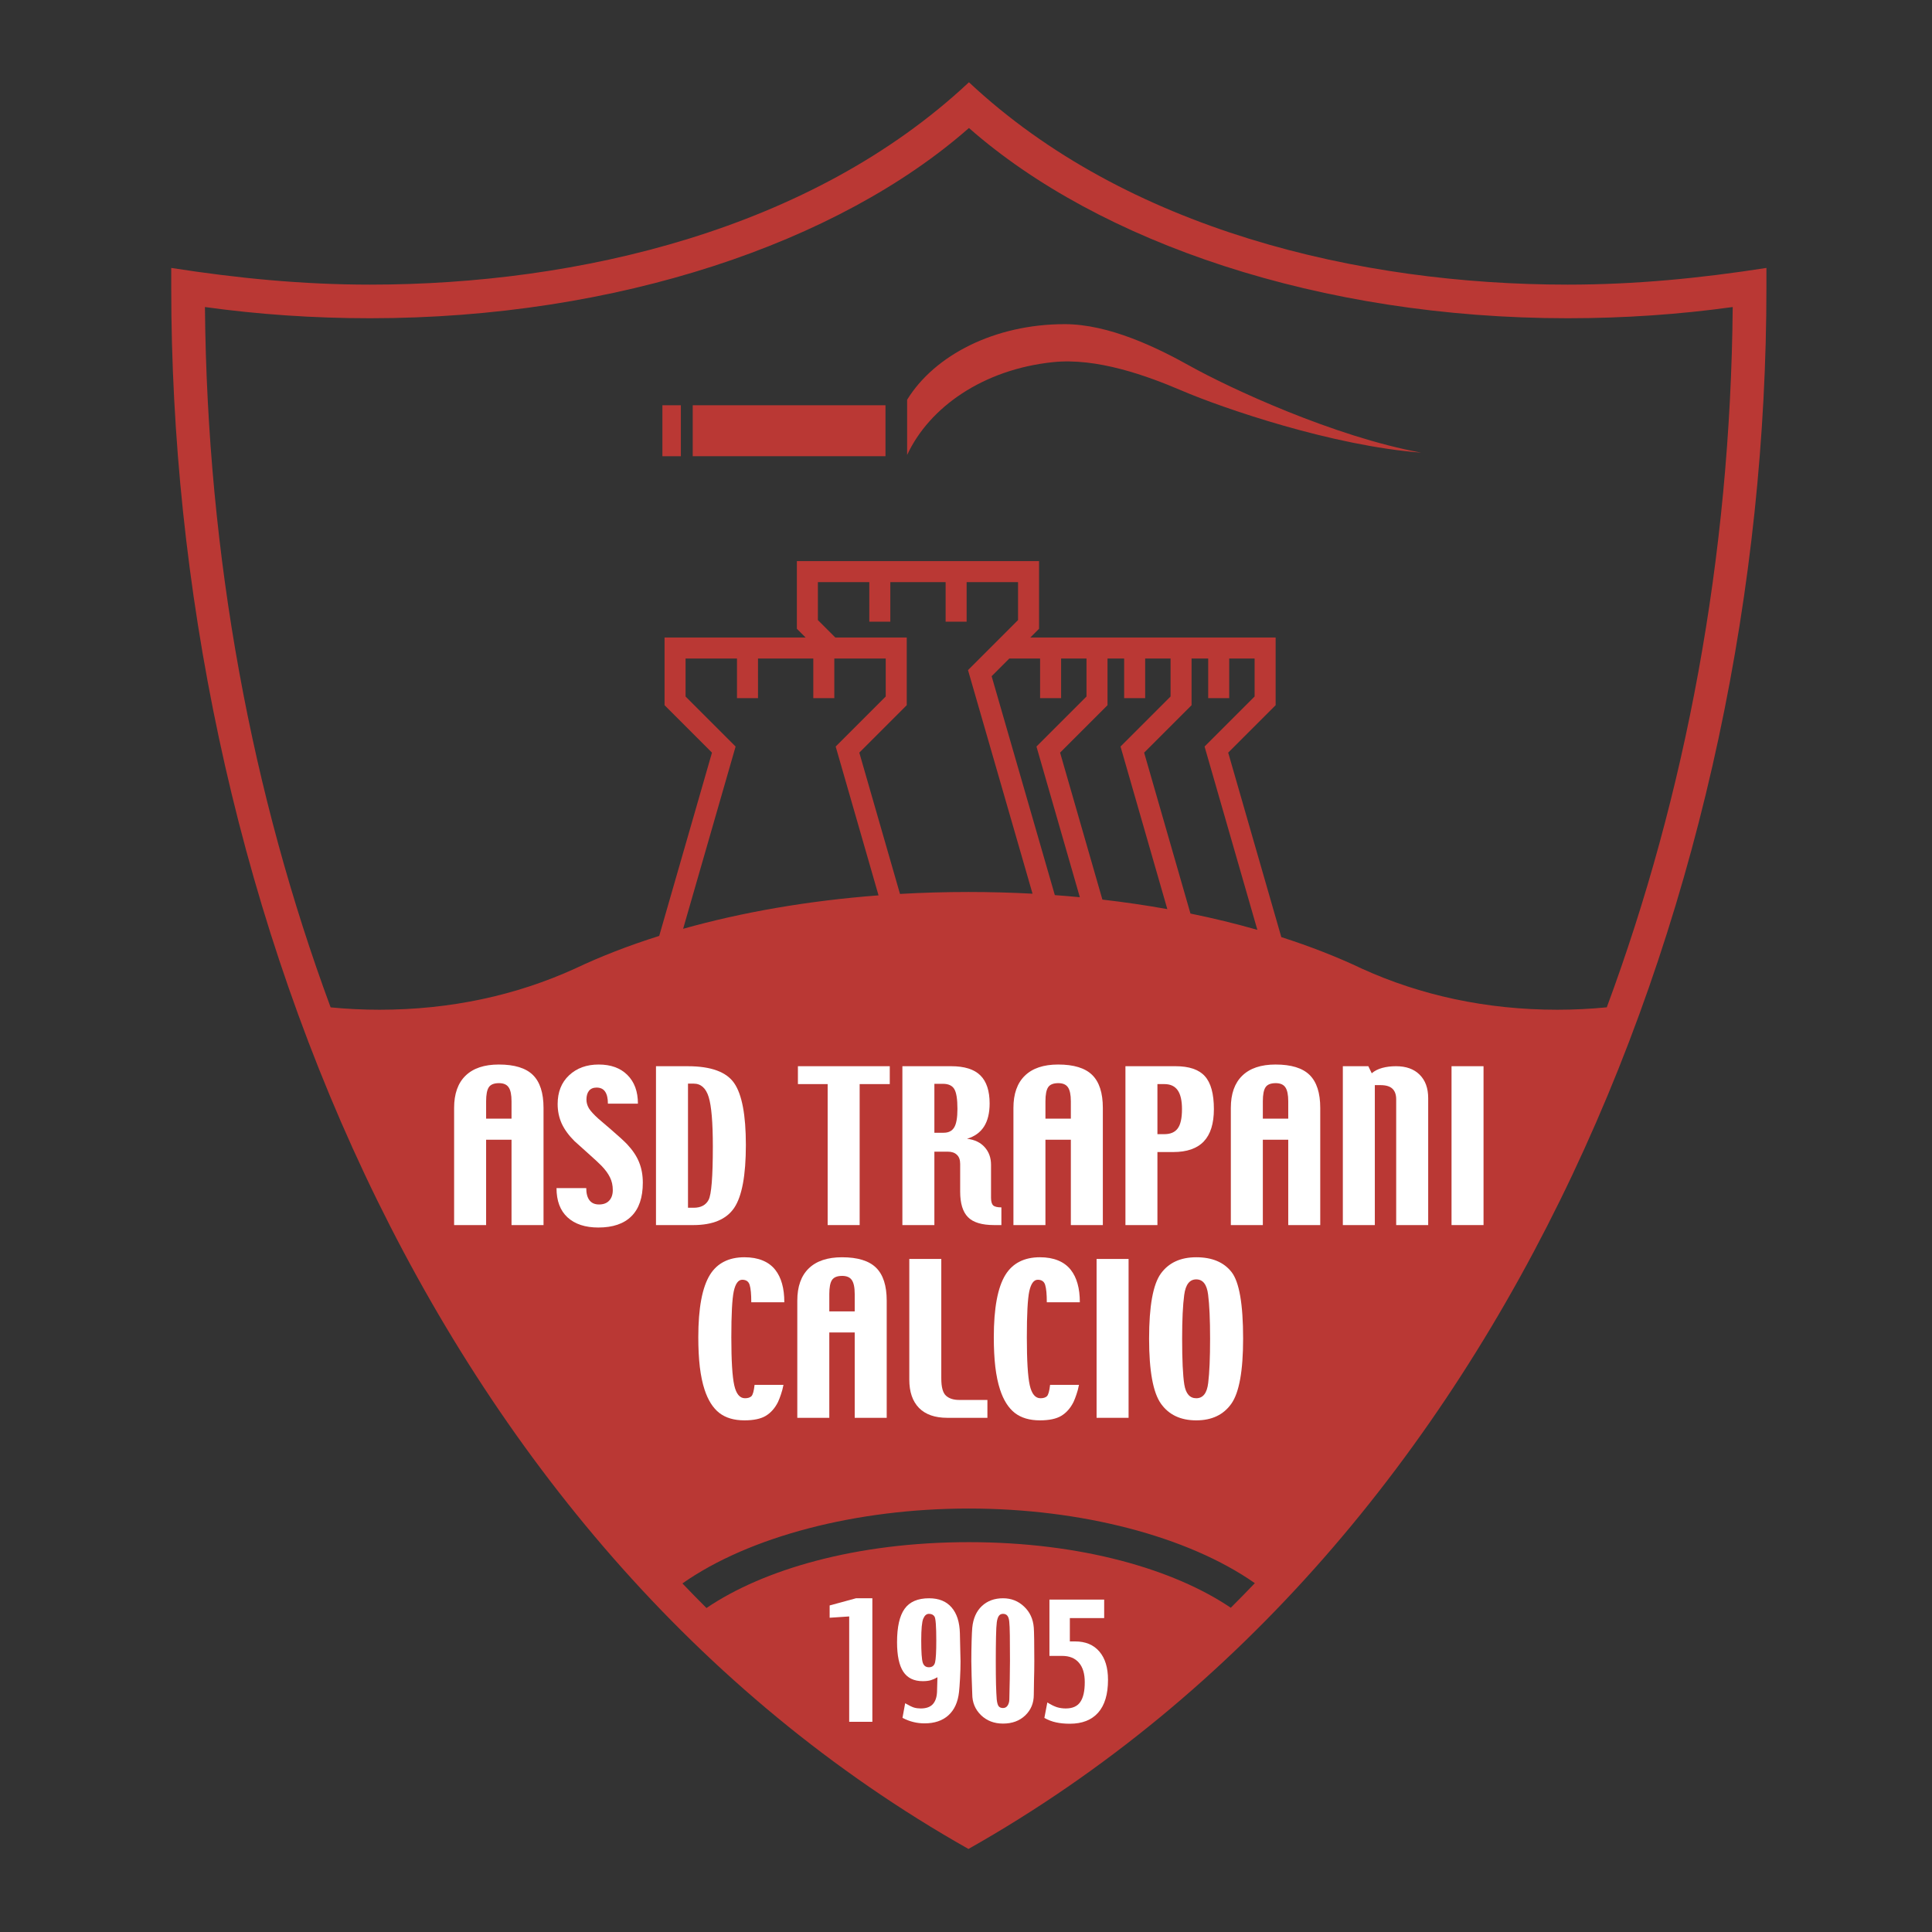 <?xml version="1.0" encoding="iso-8859-1"?>
<!-- Generator: Adobe Illustrator 24.0.1, SVG Export Plug-In . SVG Version: 6.00 Build 0)  -->
<svg version="1.1" id="Layer_1" xmlns="http://www.w3.org/2000/svg" xmlns:xlink="http://www.w3.org/1999/xlink" x="0px" y="0px"
	 viewBox="0 0 600 600" style="enable-background:new 0 0 600 600;" xml:space="preserve">
<rect x="0" y="0" width="600" height="600" fill="#333333" stroke="none"/>
<g>
	<path style="fill-rule:evenodd;clip-rule:evenodd;fill:#BA3834;" d="M276.498,180.778v12.3h-6.526l-0.001-12.3h-15.969v11.789
		l5.42,5.422h22.175v21.018l-14.73,14.73l12.635,43.882c6.957-0.399,14.044-0.604,21.235-0.604c6.741,0,13.395,0.18,19.93,0.533
		l-20.042-69.44l9.791-9.79l5.748-5.751v-11.789h-15.969v12.3h-6.526v-12.3H276.498L276.498,180.778z M272.838,278.063
		l-13.309-46.219l15.539-15.539v-11.789h-15.966v12.299h-6.527v-12.299h-17.172l0.002,12.299h-6.527v-12.299h-15.97v11.789
		l15.54,15.539l-16.296,56.602C230.396,283.317,250.91,279.726,272.838,278.063L272.838,278.063z M390.482,288.773l-16.391-56.929
		l15.539-15.539v-11.789h-7.887v12.299h-6.527v-12.299h-5.165v14.492l-14.728,14.73l14.387,49.975
		C376.912,285.182,383.852,286.875,390.482,288.773L390.482,288.773z M362.524,282.335l-14.534-50.491l15.538-15.539v-11.789h-0.906
		h-6.98v12.299h-6.527v-12.299h-5.165v14.492l-14.731,14.73l13.141,45.639C349.261,280.173,355.988,281.164,362.524,282.335
		L362.524,282.335z M335.355,278.638l-13.472-46.794l15.538-15.539v-11.789h-0.901h-6.985v12.299h-6.525v-12.299h-9.565L307.961,210
		l19.627,67.985C330.197,278.176,332.789,278.394,335.355,278.638L335.355,278.638z M538.108,95.354
		c-16.448,2.276-33.608,3.48-51.251,3.48c-76.925,0-145.529-23.525-185.942-59.081C260.497,75.31,191.819,98.834,114.899,98.834
		c-17.644,0-34.805-1.204-51.253-3.48c0.688,77.902,14.642,151.59,39.037,217.493c4.967,0.485,10.021,0.735,15.147,0.735
		c22.227,0,42.578-4.521,60.676-12.745c7.96-3.782,16.744-7.195,26.218-10.18l16.388-56.92l-14.73-14.73v-21.018h43.811
		l-2.718-2.718v-21.019h75.212v21.019l-2.716,2.718h16.549h7.429h18.673h7.43h26.106v21.018l-14.731,14.73l16.497,57.29
		c9.03,2.896,17.42,6.183,25.051,9.81c18.097,8.224,38.45,12.745,60.675,12.745c5.197,0,10.323-0.257,15.354-0.753
		C523.435,246.929,537.42,173.246,538.108,95.354L538.108,95.354z M548.578,89.305c0,183.929-78.018,389.027-247.817,484.903
		C130.956,478.332,53.178,273.165,53.178,89.305v-6.097c20.629,3.216,40.808,5.184,61.721,5.184
		c64.649,0,137.109-17.009,186.016-62.844c48.907,45.835,121.282,62.844,185.942,62.844c20.911,0,41.093-1.968,61.721-5.184V89.305
		L548.578,89.305z M211.933,491.75c20.759-14.594,54.041-23.262,88.945-23.262c34.835,0,68.056,8.634,88.824,23.177
		c-2.468,2.585-4.958,5.131-7.473,7.64c-17.579-11.891-46.35-20.374-81.352-20.374c-35.084,0-63.91,8.523-81.475,20.456
		C216.888,496.882,214.398,494.333,211.933,491.75L211.933,491.75z M215.134,125.858h59.859v15.828h-59.859V125.858L215.134,125.858
		z M281.713,124.151c8.508-13.859,27.214-23.482,48.92-23.482c13.772,0,28.643,7.251,38.852,12.95
		c12.375,6.906,44.744,21.975,71.874,26.958c-27.502-2.119-61.37-13.712-74.4-19.288c-10.749-4.599-26.298-10.257-39.992-8.816
		c-21.713,2.282-38.392,14.029-45.253,28.831V124.151L281.713,124.151z"/>
	<path style="fill-rule:evenodd;clip-rule:evenodd;fill:#FFFFFF;" d="M243.576,404.424h-10.259c0-2.491-0.165-4.274-0.496-5.348
		c-0.314-1.089-1.082-1.634-2.31-1.637c-1.228,0-2.104,1.191-2.629,3.566c-0.508,2.378-0.761,7.152-0.761,14.323
		c0,7.206,0.301,12.167,0.907,14.874c0.603,2.69,1.714,4.033,3.33,4.033c0.879,0,1.541-0.204,1.989-0.612
		c0.448-0.427,0.778-1.607,0.994-3.537h8.974c-0.216,1.11-0.479,2.104-0.79,2.981c-0.293,0.876-0.594,1.656-0.907,2.339
		c-0.955,1.908-2.221,3.342-3.798,4.296c-1.558,0.936-3.769,1.402-6.635,1.402c-3.215,0-5.815-0.769-7.804-2.308
		c-1.987-1.559-3.516-3.985-4.587-7.277c-0.644-1.97-1.132-4.309-1.462-7.016c-0.312-2.71-0.469-5.776-0.469-9.206
		c0-4.522,0.303-8.399,0.906-11.635c0.605-3.231,1.512-5.823,2.72-7.773c1.13-1.81,2.581-3.165,4.355-4.06
		c1.791-0.918,3.905-1.376,6.341-1.376c2.163,0,4.042,0.332,5.641,0.994c1.599,0.644,2.914,1.619,3.946,2.921
		c0.935,1.191,1.637,2.625,2.104,4.299C243.343,400.323,243.576,402.244,243.576,404.424L243.576,404.424z"/>
	<path style="fill-rule:evenodd;clip-rule:evenodd;fill:#FFFFFF;" d="M275.377,440.315h-9.938v-26.508h-7.891v26.508h-9.939V403.93
		c0-4.366,1.179-7.698,3.537-9.997c2.376-2.316,5.826-3.479,10.346-3.479c4.852,0,8.378,1.083,10.581,3.244
		c2.201,2.165,3.302,5.573,3.303,10.232V440.315L275.377,440.315z M265.439,407.262v-5.378c0-2.049-0.303-3.5-0.906-4.357
		c-0.583-0.856-1.578-1.286-2.981-1.286c-1.541,0-2.591,0.42-3.157,1.259c-0.565,0.835-0.846,2.299-0.846,4.384v5.378H265.439
		L265.439,407.262z"/>
	<path style="fill-rule:evenodd;clip-rule:evenodd;fill:#FFFFFF;" d="M306.648,440.315H294.17c-3.821,0-6.743-1.021-8.767-3.067
		c-2.009-2.063-3.012-4.996-3.012-8.798v-37.469h9.937V428.1c0,2.689,0.487,4.473,1.461,5.348c0.975,0.878,2.339,1.316,4.093,1.316
		h8.767V440.315L306.648,440.315z"/>
	<path style="fill-rule:evenodd;clip-rule:evenodd;fill:#FFFFFF;" d="M335.352,404.424h-10.257c0-2.491-0.169-4.274-0.501-5.348
		c-0.311-1.089-1.079-1.634-2.308-1.637c-1.226,0-2.105,1.191-2.632,3.566c-0.505,2.378-0.759,7.152-0.759,14.323
		c0,7.206,0.303,12.167,0.905,14.874c0.605,2.69,1.717,4.033,3.333,4.033c0.878,0,1.539-0.204,1.987-0.612
		c0.447-0.427,0.78-1.607,0.994-3.537h8.973c-0.215,1.11-0.476,2.104-0.788,2.981c-0.292,0.876-0.597,1.656-0.908,2.339
		c-0.953,1.908-2.219,3.342-3.799,4.296c-1.557,0.936-3.771,1.402-6.634,1.402c-3.216,0-5.816-0.769-7.805-2.308
		c-1.987-1.559-3.518-3.985-4.588-7.277c-0.644-1.97-1.131-4.309-1.461-7.016c-0.314-2.71-0.468-5.776-0.468-9.206
		c0-4.522,0.301-8.399,0.905-11.635c0.602-3.231,1.509-5.823,2.719-7.773c1.129-1.81,2.582-3.165,4.354-4.06
		c1.792-0.918,3.908-1.376,6.344-1.376c2.162,0,4.043,0.332,5.642,0.994c1.597,0.644,2.913,1.619,3.944,2.921
		c0.936,1.191,1.637,2.625,2.103,4.299C335.117,400.323,335.352,402.244,335.352,404.424L335.352,404.424z"/>
	<polygon style="fill-rule:evenodd;clip-rule:evenodd;fill:#FFFFFF;" points="350.492,440.315 340.554,440.315 340.554,390.981 
		350.492,390.981 350.492,440.315 	"/>
	<path style="fill-rule:evenodd;clip-rule:evenodd;fill:#FFFFFF;" d="M386.061,415.737c0,10.015-1.221,16.746-3.652,20.194
		c-2.436,3.451-6.07,5.174-10.901,5.174c-4.855,0-8.508-1.723-10.961-5.174c-2.457-3.467-3.684-10.197-3.684-20.194
		c0-10.112,1.218-16.853,3.653-20.226c2.454-3.371,6.118-5.058,10.991-5.058c4.91,0,8.563,1.53,10.959,4.589
		C384.863,398.104,386.061,405,386.061,415.737L386.061,415.737z M375.803,415.737c0-5.963-0.204-10.524-0.613-13.68
		c-0.391-3.155-1.618-4.734-3.682-4.734c-2.067,0-3.314,1.607-3.741,4.823c-0.43,3.195-0.645,7.726-0.645,13.591
		c0,6.625,0.224,11.368,0.671,14.234c0.47,2.845,1.705,4.265,3.715,4.265c2.102,0,3.34-1.585,3.709-4.762
		C375.607,426.279,375.803,421.7,375.803,415.737L375.803,415.737z"/>
	<path style="fill-rule:evenodd;clip-rule:evenodd;fill:#FFFFFF;" d="M168.798,380.458h-9.939v-26.509h-7.891v26.509h-9.938v-36.389
		c0-4.363,1.178-7.695,3.536-9.994c2.377-2.32,5.827-3.478,10.348-3.478c4.852,0,8.377,1.079,10.58,3.243
		c2.201,2.165,3.302,5.574,3.304,10.229V380.458L168.798,380.458z M158.859,347.4v-5.378c0-2.045-0.301-3.497-0.905-4.353
		c-0.585-0.857-1.578-1.287-2.981-1.287c-1.54,0-2.592,0.421-3.158,1.257c-0.565,0.837-0.846,2.302-0.846,4.383v5.378H158.859
		L158.859,347.4z"/>
	<path style="fill-rule:evenodd;clip-rule:evenodd;fill:#FFFFFF;" d="M199.632,367.306c0,4.598-1.178,8.067-3.536,10.405
		c-2.338,2.339-5.768,3.506-10.289,3.506c-4.072,0-7.259-1.052-9.558-3.155c-2.279-2.103-3.42-5.134-3.42-9.091h9.235
		c0,1.637,0.331,2.897,0.994,3.771c0.663,0.879,1.658,1.317,2.981,1.317c1.345,0,2.388-0.391,3.128-1.171
		c0.759-0.799,1.139-1.899,1.139-3.302c0-1.463-0.291-2.777-0.876-3.945c-0.566-1.17-1.442-2.368-2.63-3.598
		c-0.625-0.661-2.084-2.014-4.383-4.061c-2.281-2.045-3.626-3.252-4.033-3.625c-1.775-1.771-3.091-3.585-3.946-5.434
		c-0.839-1.872-1.257-3.888-1.257-6.052c0-3.72,1.177-6.692,3.537-8.915c2.377-2.24,5.444-3.359,9.206-3.359
		c3.781,0,6.752,1.079,8.915,3.243c2.183,2.165,3.273,5.135,3.274,8.915h-9.323c0-1.638-0.284-2.875-0.848-3.711
		c-0.566-0.859-1.452-1.286-2.662-1.286c-1.031,0-1.822,0.329-2.365,0.994c-0.526,0.662-0.789,1.576-0.789,2.746
		c0,0.915,0.252,1.812,0.758,2.69c0.529,0.856,1.501,1.927,2.924,3.213c0.196,0.159,1.48,1.26,3.859,3.306
		c2.376,2.045,4.072,3.594,5.086,4.646c1.752,1.871,2.999,3.749,3.741,5.64C199.253,362.864,199.632,364.967,199.632,367.306
		L199.632,367.306z"/>
	<path style="fill-rule:evenodd;clip-rule:evenodd;fill:#FFFFFF;" d="M231.637,355.556c0,9.451-1.208,15.97-3.624,19.555
		c-2.417,3.567-6.656,5.348-12.715,5.348h-11.574v-49.337h9.85c7.209,0,12.022,1.756,14.439,5.262
		C230.429,339.889,231.636,346.282,231.637,355.556L231.637,355.556z M221.378,356.053c0-7.441-0.428-12.557-1.285-15.344
		c-0.858-2.787-2.417-4.18-4.678-4.18h-1.752v38.551h1.752c2.241,0,3.79-0.817,4.648-2.454
		C220.939,370.97,221.378,365.446,221.378,356.053L221.378,356.053z"/>
	<polygon style="fill-rule:evenodd;clip-rule:evenodd;fill:#FFFFFF;" points="276.326,336.676 266.974,336.676 266.974,380.458 
		257.036,380.458 257.036,336.676 247.8,336.676 247.8,331.121 276.326,331.121 276.326,336.676 	"/>
	<path style="fill-rule:evenodd;clip-rule:evenodd;fill:#FFFFFF;" d="M310.991,380.458h-2.25c-3.802,0-6.51-0.817-8.125-2.454
		c-1.619-1.638-2.427-4.287-2.427-7.951v-8.592c0-1.267-0.341-2.213-1.022-2.835c-0.663-0.644-1.609-0.966-2.835-0.966h-4.152
		v22.798h-9.937v-49.337h15.139c4.152,0,7.181,0.957,9.091,2.865c1.908,1.891,2.863,4.793,2.866,8.71
		c0,2.961-0.587,5.36-1.757,7.189c-1.167,1.811-2.922,3.07-5.261,3.771c2.36,0.271,4.192,1.149,5.497,2.631
		c1.304,1.46,1.957,3.283,1.957,5.463v10.2c0,1.153,0.213,1.939,0.643,2.369c0.43,0.431,1.287,0.644,2.574,0.644V380.458
		L310.991,380.458z M297.341,344.361c0-3.039-0.332-5.095-0.993-6.164c-0.644-1.073-1.823-1.609-3.537-1.609h-2.631v15.197h2.893
		c1.501,0,2.583-0.546,3.245-1.638C296.999,349.059,297.339,347.13,297.341,344.361L297.341,344.361z"/>
	<path style="fill-rule:evenodd;clip-rule:evenodd;fill:#FFFFFF;" d="M342.498,380.458h-9.938v-26.509h-7.89v26.509h-9.939v-36.389
		c0-4.363,1.18-7.695,3.536-9.994c2.378-2.32,5.826-3.478,10.348-3.478c4.851,0,8.377,1.079,10.578,3.243
		c2.201,2.165,3.302,5.574,3.305,10.229V380.458L342.498,380.458z M332.56,347.4v-5.378c0-2.045-0.302-3.497-0.905-4.353
		c-0.585-0.857-1.58-1.287-2.981-1.287c-1.54,0-2.592,0.421-3.156,1.257c-0.565,0.837-0.847,2.302-0.847,4.383v5.378H332.56
		L332.56,347.4z"/>
	<path style="fill-rule:evenodd;clip-rule:evenodd;fill:#FFFFFF;" d="M376.985,344.449c0,4.482-1.043,7.823-3.127,10.024
		c-2.084,2.204-5.251,3.305-9.497,3.305h-4.912v22.68h-9.936v-49.337h15.549c4.229,0,7.269,1.033,9.118,3.101
		C376.052,336.285,376.985,339.696,376.985,344.449L376.985,344.449z M367.076,344.449c0-2.648-0.447-4.606-1.344-5.874
		c-0.896-1.266-2.268-1.899-4.119-1.899h-2.164v15.548h2.164c1.869,0,3.244-0.582,4.119-1.753
		C366.629,349.282,367.076,347.275,367.076,344.449L367.076,344.449z"/>
	<path style="fill-rule:evenodd;clip-rule:evenodd;fill:#FFFFFF;" d="M410.015,380.458h-9.938v-26.509h-7.891v26.509h-9.938v-36.389
		c0-4.363,1.177-7.695,3.537-9.994c2.378-2.32,5.825-3.478,10.348-3.478c4.851,0,8.377,1.079,10.578,3.243
		c2.201,2.165,3.302,5.574,3.305,10.229V380.458L410.015,380.458z M400.076,347.4v-5.378c0-2.045-0.301-3.497-0.905-4.353
		c-0.585-0.857-1.58-1.287-2.981-1.287c-1.54,0-2.592,0.421-3.156,1.257c-0.567,0.837-0.848,2.302-0.848,4.383v5.378H400.076
		L400.076,347.4z"/>
	<path style="fill-rule:evenodd;clip-rule:evenodd;fill:#FFFFFF;" d="M443.537,380.458h-9.938V341.41c0-1.46-0.39-2.561-1.167-3.302
		c-0.78-0.741-2.009-1.109-3.683-1.112h-1.784v43.462h-9.935v-49.337h7.921l1.052,2.191c0.896-0.759,1.984-1.315,3.274-1.664
		c1.304-0.35,2.726-0.527,4.265-0.527c3.137,0,5.582,0.877,7.336,2.631c1.774,1.753,2.66,4.18,2.66,7.277V380.458L443.537,380.458z"
		/>
	<polygon style="fill-rule:evenodd;clip-rule:evenodd;fill:#FFFFFF;" points="460.723,380.458 450.787,380.458 450.787,331.121 
		460.723,331.121 460.723,380.458 	"/>
	<polygon style="fill-rule:evenodd;clip-rule:evenodd;fill:#FFFFFF;" points="270.92,534.715 263.725,534.715 263.725,502.002 
		257.653,502.405 257.653,498.585 265.838,496.357 270.92,496.357 270.92,534.715 	"/>
	<path style="fill-rule:evenodd;clip-rule:evenodd;fill:#FFFFFF;" d="M298.303,515.962c0,1.62-0.053,3.382-0.157,5.284
		c-0.104,1.905-0.21,3.32-0.316,4.25c-0.344,3.131-1.446,5.539-3.302,7.216c-1.845,1.665-4.318,2.497-7.421,2.497
		c-1.168,0-2.302-0.138-3.395-0.405c-1.093-0.253-2.241-0.689-3.439-1.305l0.832-4.54c1.213,0.705,2.135,1.152,2.766,1.348
		c0.644,0.181,1.333,0.272,2.068,0.272c1.647,0,2.876-0.421,3.688-1.259c0.823-0.856,1.279-2.117,1.371-3.777
		c0.044-0.839,0.066-1.604,0.066-2.293c0-0.691,0.022-1.479,0.068-2.362c-0.704,0.404-1.393,0.714-2.068,0.92
		c-0.661,0.195-1.492,0.293-2.495,0.293c-2.744,0-4.759-0.981-6.049-2.944c-1.288-1.964-1.934-5.013-1.934-9.149
		c0-4.738,0.78-8.192,2.339-10.366c1.559-2.184,4.091-3.282,7.6-3.282c3.042,0,5.373,0.943,6.991,2.835
		c1.634,1.872,2.496,4.549,2.586,8.023c0.031,1.336,0.066,2.976,0.112,4.925C298.273,514.091,298.303,515.365,298.303,515.962
		L298.303,515.962z M290.771,509.509c0-4.451-0.186-6.945-0.561-7.484c-0.36-0.556-0.938-0.832-1.73-0.832
		c-0.75,0-1.335,0.503-1.755,1.506c-0.419,0.986-0.629,3.237-0.629,6.743c0,3.628,0.158,5.93,0.473,6.902
		c0.313,0.96,0.951,1.439,1.912,1.439c1.018,0,1.655-0.499,1.91-1.505C290.644,515.273,290.771,513.018,290.771,509.509
		L290.771,509.509z"/>
	<path style="fill-rule:evenodd;clip-rule:evenodd;fill:#FFFFFF;" d="M321.213,515.783c0,2.157-0.031,4.137-0.089,5.935
		c-0.045,1.799-0.07,3.336-0.07,4.609c0,2.579-0.884,4.713-2.652,6.409c-1.769,1.691-4.067,2.539-6.902,2.539
		c-2.755,0-5.042-0.879-6.856-2.631c-1.798-1.768-2.698-3.933-2.698-6.496c-0.073-1.757-0.142-3.629-0.2-5.623
		c-0.06-2.01-0.091-3.552-0.091-4.631c0-2.232,0.03-4.322,0.091-6.274c0.059-1.947,0.127-3.325,0.2-4.134
		c0.285-2.878,1.284-5.119,2.992-6.725c1.721-1.601,3.91-2.405,6.563-2.405c2.549,0,4.724,0.857,6.521,2.563
		c1.815,1.696,2.826,3.885,3.033,6.567c0.046,0.478,0.083,1.697,0.116,3.664C321.197,511.101,321.213,513.31,321.213,515.783
		L321.213,515.783z M313.657,515.762c0-3.191-0.015-5.816-0.042-7.869c-0.03-2.069-0.092-3.488-0.18-4.249
		c-0.076-0.854-0.271-1.476-0.586-1.866c-0.313-0.39-0.766-0.585-1.351-0.585c-0.582,0-1.026,0.225-1.325,0.674
		c-0.286,0.451-0.489,1.088-0.607,1.91c-0.118,0.843-0.201,2.37-0.246,4.589c-0.046,2.201-0.068,4.692-0.068,7.463
		c0,2.878,0.022,5.314,0.068,7.306c0.061,1.996,0.134,3.549,0.226,4.655c0.118,1.078,0.328,1.792,0.628,2.137
		c0.299,0.344,0.734,0.516,1.305,0.516c0.628,0,1.109-0.253,1.439-0.763c0.345-0.524,0.524-1.161,0.54-1.912
		c0.061-2.233,0.103-4.362,0.134-6.387C313.637,519.359,313.657,517.484,313.657,515.762L313.657,515.762z"/>
	<path style="fill-rule:evenodd;clip-rule:evenodd;fill:#FFFFFF;" d="M344.102,521.673c0,4.497-1.022,7.899-3.06,10.207
		c-2.038,2.296-4.968,3.442-8.79,3.442c-1.573,0-2.982-0.137-4.225-0.406c-1.247-0.256-2.474-0.72-3.689-1.393l0.92-4.813
		c1.156,0.719,2.159,1.216,3.016,1.484c0.855,0.256,1.753,0.384,2.698,0.384c2.098,0,3.604-0.667,4.518-2.003
		c0.931-1.333,1.393-3.388,1.393-6.158c0-2.64-0.605-4.655-1.82-6.048c-1.201-1.41-2.944-2.113-5.237-2.113h-3.914v-17.494h16.999
		v5.756h-10.658v7.241h1.618c3.238,0,5.747,1.04,7.533,3.125C343.2,514.965,344.102,517.896,344.102,521.673L344.102,521.673z"/>
	<polygon style="fill-rule:evenodd;clip-rule:evenodd;fill:#BA3834;" points="205.717,125.858 211.448,125.858 211.448,141.686 
		205.717,141.686 205.717,125.858 	"/>
</g>
</svg>
